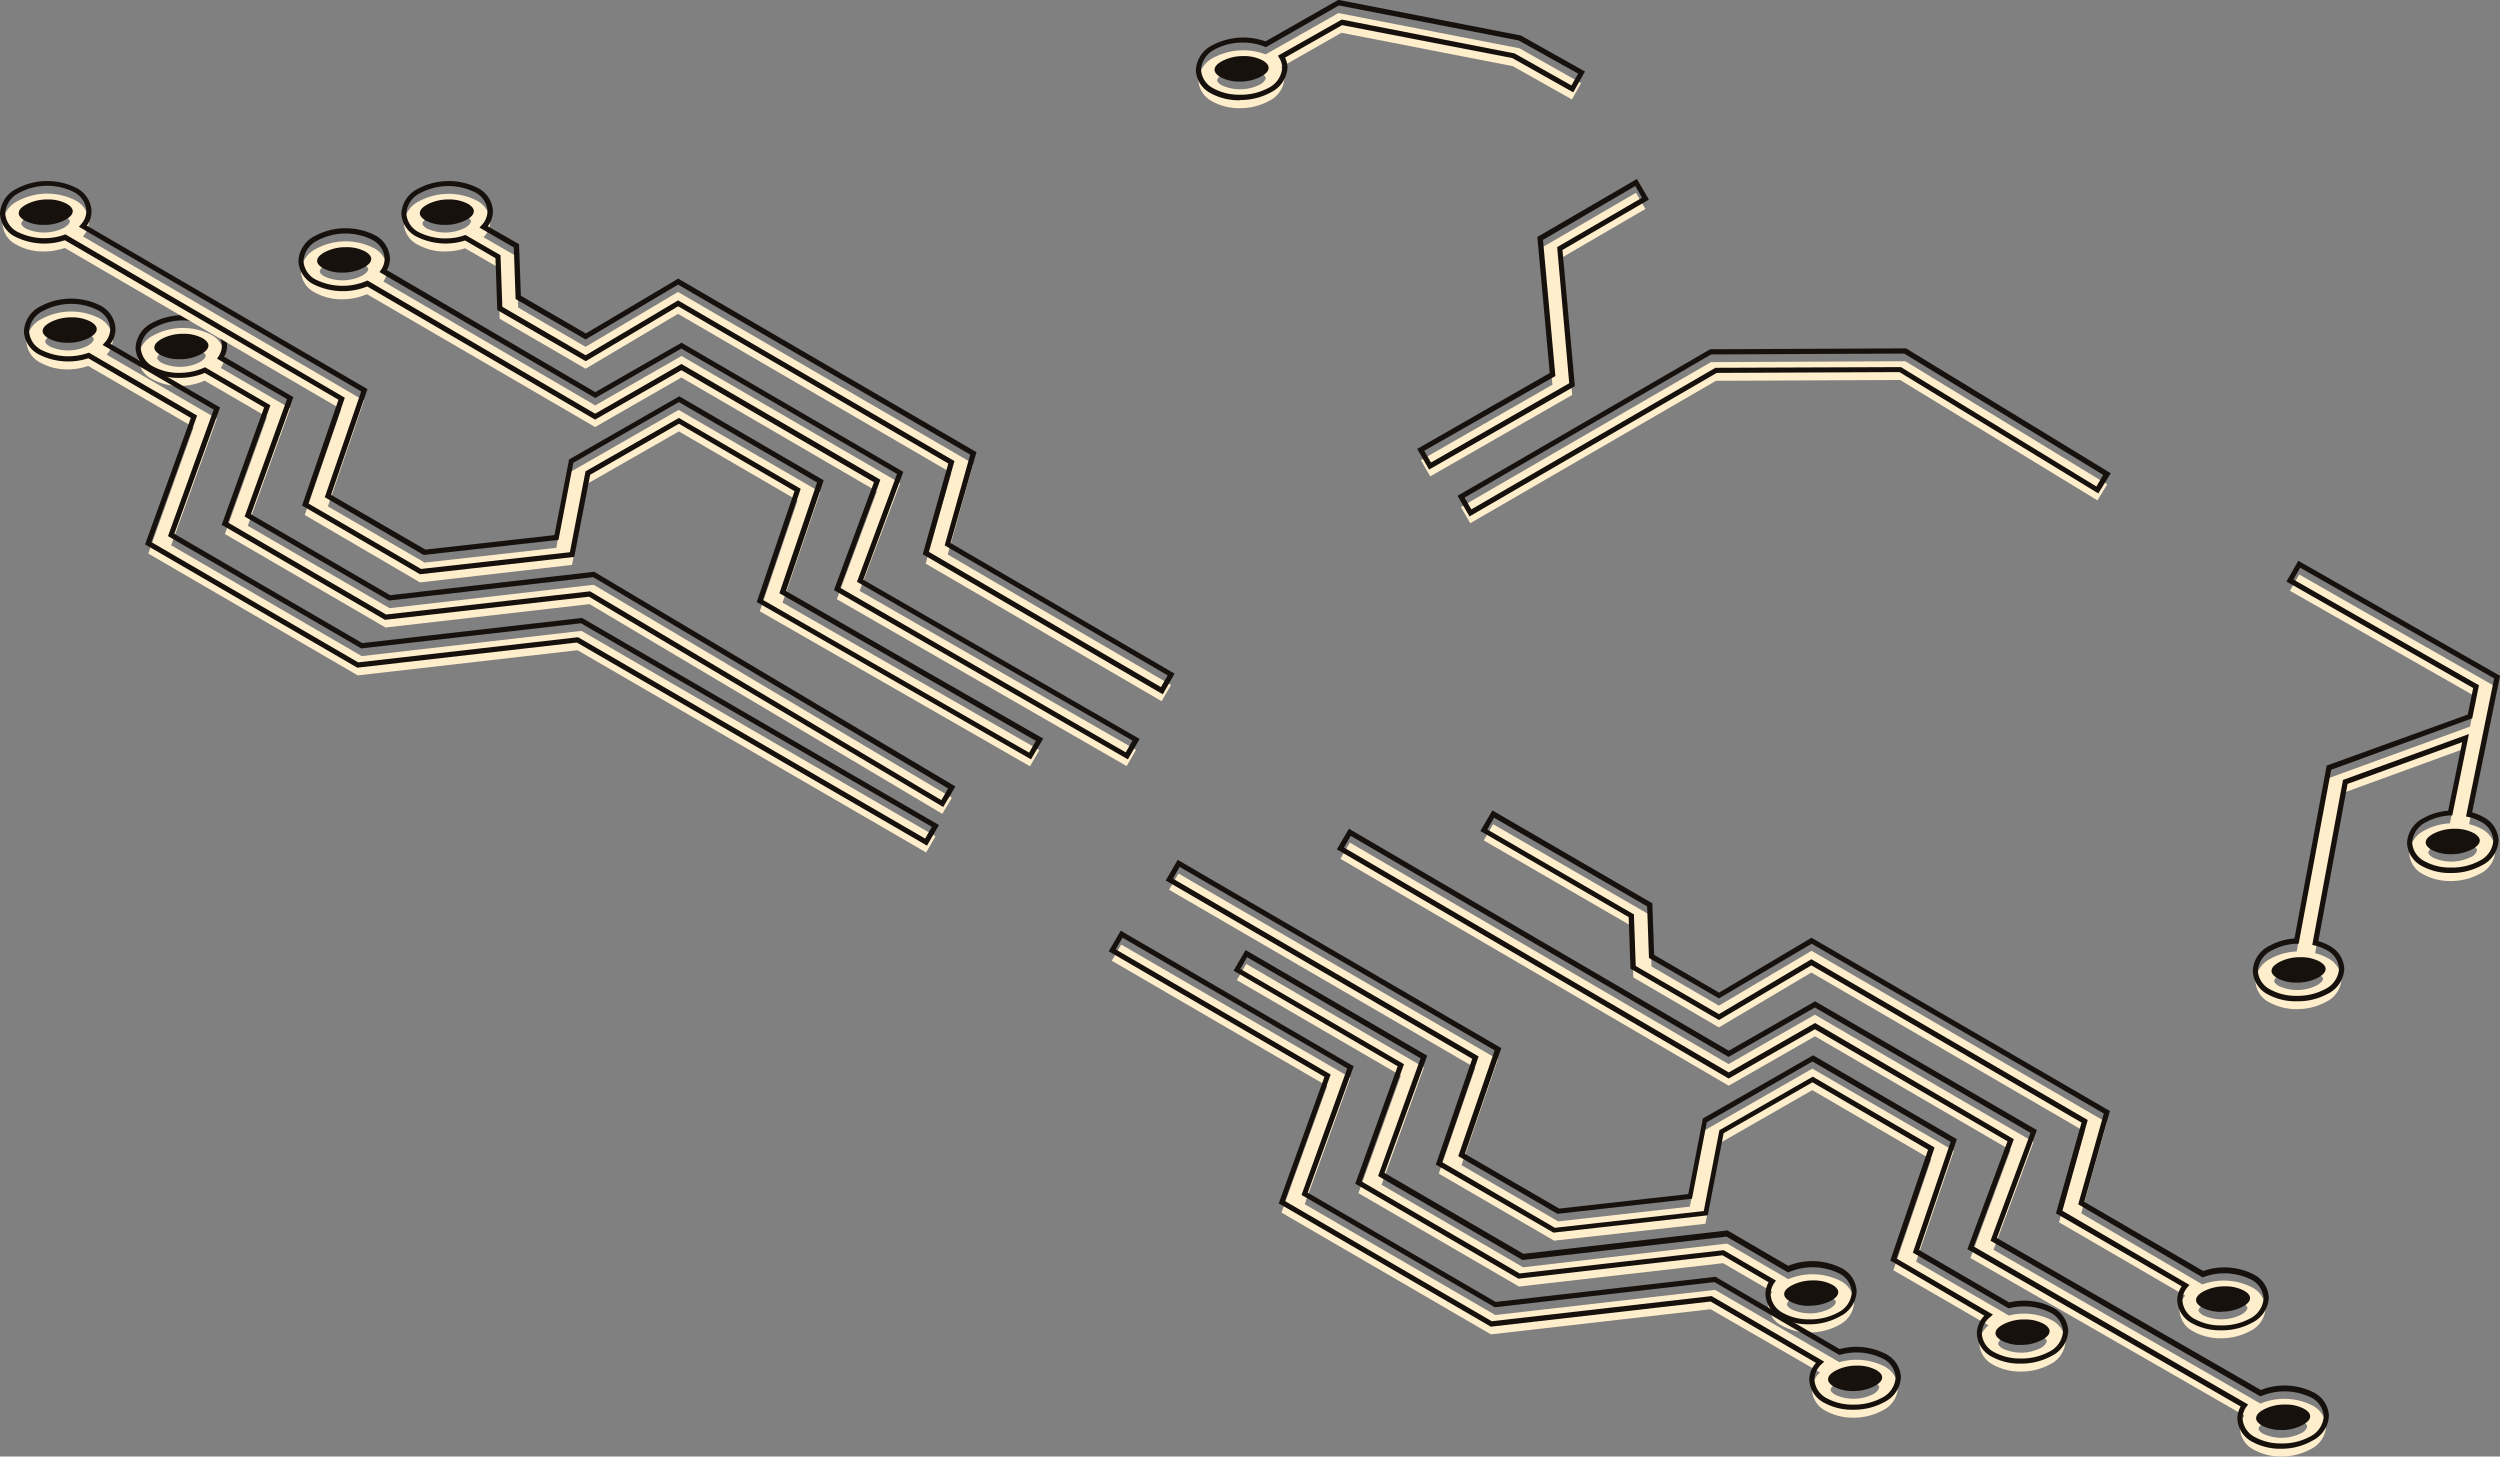 <svg xmlns="http://www.w3.org/2000/svg" viewBox="0 0 370.87 216.07"><rect x="0" y="0" width="370.87" height="216.07" fill="#808080" stroke="none"/><defs><style>.cls-1{fill:#fec;}.cls-2{fill:#16110d;}</style></defs><title>Wires 0</title><g id="Layer_2" data-name="Layer 2"><g id="Code"><g id="_Group_" data-name="&lt;Group&gt;"><g id="_Group_2" data-name="&lt;Group&gt;"><g id="_Group_3" data-name="&lt;Group&gt;"><path id="_Compound_Path_" data-name="&lt;Compound Path&gt;" class="cls-1" d="M184.88,143l-1.4,2.4,24.33,14.16L201.52,177l23.83,13.86,30.27-3.47,7.29,4.24a3.31,3.31,0,0,0-.62,1.9,3.71,3.71,0,0,0,2.07,3.14,8.25,8.25,0,0,0,4,1,9,9,0,0,0,4.43-1.1,4,4,0,0,0,2.26-3.35A3.71,3.71,0,0,0,273,190a9.28,9.28,0,0,0-7.72-.24l-9.08-5.28L225.95,188l-21-12.24,6.29-17.42ZM269,191.83a5.5,5.5,0,0,1,2.66.6h0c.41.24.68.53.68.74s-.27.6-.87.95a6.52,6.52,0,0,1-5.7.12c-.41-.24-.68-.53-.68-.74s.27-.6.87-1A6.29,6.29,0,0,1,269,191.83Z"/><path id="_Compound_Path_2" data-name="&lt;Compound Path&gt;" class="cls-2" d="M268.41,196.46a8.64,8.64,0,0,1-4.24-1,4.08,4.08,0,0,1-2.27-3.47,3.62,3.62,0,0,1,.47-1.77l-6.84-4-30.27,3.47-24.21-14.09,6.29-17.42L183,144l1.78-3.06,26.94,15.67L205.39,174,226,186l30.27-3.47,9,5.25a9.58,9.58,0,0,1,7.89.33,4.08,4.08,0,0,1,2.27,3.47,4.37,4.37,0,0,1-2.45,3.69A9.34,9.34,0,0,1,268.41,196.46Zm-12.71-11,7.76,4.51-.24.34a2.91,2.91,0,0,0-.55,1.68,3.34,3.34,0,0,0,1.88,2.81,7.86,7.86,0,0,0,3.86.92,8.56,8.56,0,0,0,4.24-1,3.63,3.63,0,0,0,2.06-3,3.34,3.34,0,0,0-1.88-2.81,8.92,8.92,0,0,0-7.38-.22l-.18.08-9.14-5.32-30.27,3.47-21.42-12.46L210.74,157,185,142l-1,1.74,24.28,14.13L202,175.27l23.44,13.64Zm12.7,8.26a5.85,5.85,0,0,1-2.85-.65c-.26-.15-.87-.56-.87-1.07s.4-.9,1.06-1.28a6.66,6.66,0,0,1,3.24-.77,5.84,5.84,0,0,1,2.85.65c.26.15.87.56.87,1.07s-.4.9-1.06,1.28A6.66,6.66,0,0,1,268.4,193.69Z"/></g><g id="_Group_4" data-name="&lt;Group&gt;"><path id="_Compound_Path_3" data-name="&lt;Compound Path&gt;" class="cls-1" d="M242.3,145,255,152.41l13.71-8.14,40.53,23.58-3.79,13.47,18.72,10.89a3.4,3.4,0,0,0-.84,2.18,3.71,3.71,0,0,0,2.07,3.14,8.26,8.26,0,0,0,4,1,9,9,0,0,0,4.43-1.09,4,4,0,0,0,2.26-3.36,3.71,3.71,0,0,0-2.07-3.14h0a9.26,9.26,0,0,0-7.31-.4L308.75,180l3.79-13.47-43.8-25.48L255,149.19l-10-5.82-.27-7.65-23.23-13.45-1.39,2.4L242,137.36Zm87.77,47.71a5.48,5.48,0,0,1,2.65.6c.41.24.68.53.68.74s-.27.6-.87.95a6.52,6.52,0,0,1-5.7.12c-.41-.24-.68-.53-.68-.74s.27-.6.87-.95A6.29,6.29,0,0,1,330.07,192.72Z"/><path id="_Compound_Path_4" data-name="&lt;Compound Path&gt;" class="cls-2" d="M329.5,197.35a8.64,8.64,0,0,1-4.24-1,4.08,4.08,0,0,1-2.27-3.47,3.67,3.67,0,0,1,.66-2.06L305,180l3.79-13.47-40.08-23.32L255,151.32l-13.12-7.62-.27-7.65-22-12.77,1.78-3.06L245.12,134l.27,7.65,9.63,5.6,13.71-8.14.19.11L313,164.82l-3.8,13.47,17.64,10.26a9.57,9.57,0,0,1,7.46.49,4.08,4.08,0,0,1,2.27,3.48,4.37,4.37,0,0,1-2.45,3.69A9.35,9.35,0,0,1,329.5,197.35Zm-23.55-17.74,18.85,11-.29.35a3,3,0,0,0-.75,1.93,3.34,3.34,0,0,0,1.88,2.81,7.86,7.86,0,0,0,3.86.92,8.58,8.58,0,0,0,4.24-1,3.63,3.63,0,0,0,2.06-3,3.34,3.34,0,0,0-1.88-2.81,8.9,8.9,0,0,0-7-.37l-.17.06L308.3,178.66l3.8-13.47L268.75,140,255,148.11l-10.38-6-.27-7.65-22.71-13.15-1,1.74,21.75,12.6.27,7.65L255,150.44l13.71-8.14,41,23.85Zm23.55,15a5.86,5.86,0,0,1-2.85-.66c-.26-.15-.87-.56-.87-1.07s.4-.9,1.06-1.28a6.67,6.67,0,0,1,3.24-.77,5.83,5.83,0,0,1,2.84.65c.26.15.87.56.87,1.07s-.4.9-1.06,1.28A6.64,6.64,0,0,1,329.49,194.58Z"/></g><g id="_Group_5" data-name="&lt;Group&gt;"><path id="_Compound_Path_5" data-name="&lt;Compound Path&gt;" class="cls-1" d="M279.52,202.69a9.17,9.17,0,0,0-6.65-.61l-18.45-10.73-32.6,3.73-28.27-16.44,6.78-18.77-34-19.75-1.4,2.4,31.95,18.59-6.78,18.77,31.07,18.07,32.6-3.73L270,203.6a3.55,3.55,0,0,0-1.2,2.57,3.71,3.71,0,0,0,2.07,3.14,8.26,8.26,0,0,0,4,1,9,9,0,0,0,4.43-1.09,4,4,0,0,0,2.26-3.35A3.71,3.71,0,0,0,279.52,202.69Zm-1.57,4.1a6.52,6.52,0,0,1-5.7.12c-.41-.24-.68-.53-.68-.74s.27-.6.87-1a6.29,6.29,0,0,1,3-.72,5.5,5.5,0,0,1,2.66.6h0c.41.24.68.53.68.74S278.55,206.44,277.95,206.78Z"/><path id="_Compound_Path_6" data-name="&lt;Compound Path&gt;" class="cls-2" d="M274.91,209.13a8.64,8.64,0,0,1-4.24-1,4.08,4.08,0,0,1-2.27-3.47,3.77,3.77,0,0,1,1-2.48l-15.64-9.1-32.6,3.73-31.46-18.29,6.78-18.77-32-18.62,1.78-3.06,34.56,20.11L194,176.93l27.88,16.21,32.6-3.73,18.42,10.72a9.51,9.51,0,0,1,6.78.69h0A4.09,4.09,0,0,1,282,204.3a4.37,4.37,0,0,1-2.45,3.69A9.35,9.35,0,0,1,274.91,209.13Zm-21-16.86L270.62,202l-.37.35a3.17,3.17,0,0,0-1.08,2.29,3.34,3.34,0,0,0,1.88,2.81,7.87,7.87,0,0,0,3.86.92,8.58,8.58,0,0,0,4.24-1,3.63,3.63,0,0,0,2.06-3,3.35,3.35,0,0,0-1.88-2.81,8.75,8.75,0,0,0-6.35-.58l-.16,0L254.34,190.2l-32.6,3.73-28.66-16.66,6.78-18.77-33.34-19.4-1,1.74L197.4,159.4l-6.78,18.77L221.3,196Zm21,14.09a5.86,5.86,0,0,1-2.85-.65c-.26-.15-.87-.56-.87-1.07s.4-.9,1.06-1.28a6.66,6.66,0,0,1,3.24-.77,5.84,5.84,0,0,1,2.85.65c.26.15.87.56.87,1.07s-.4.9-1.06,1.28h0A6.65,6.65,0,0,1,274.9,206.36Z"/></g><g id="_Group_6" data-name="&lt;Group&gt;"><path id="_Compound_Path_7" data-name="&lt;Compound Path&gt;" class="cls-1" d="M304.37,195.85a9.11,9.11,0,0,0-6.36-.69l-13.76-8,5.6-16.44-21-12.19-16,9.17L250.69,179l-19.54,2.19-14.34-8.34,5.4-15.69-47.38-27.57-1.4,2.4,45.41,26.42-5.4,15.69,17.1,9.95L253,181.54l2.34-12.08,13.51-7.74L286.48,172l-5.6,16.44L295,196.61a3.62,3.62,0,0,0-1.36,2.72,3.71,3.71,0,0,0,2.07,3.14,8.26,8.26,0,0,0,4,1,9,9,0,0,0,4.43-1.09,4,4,0,0,0,2.26-3.36A3.71,3.71,0,0,0,304.37,195.85Zm-1.57,4.1a6.52,6.52,0,0,1-5.7.12c-.41-.24-.68-.53-.68-.74s.27-.6.87-1a6.29,6.29,0,0,1,3-.72,5.49,5.49,0,0,1,2.65.6c.41.24.68.53.68.74S303.4,199.59,302.79,199.94Z"/><path id="_Compound_Path_8" data-name="&lt;Compound Path&gt;" class="cls-2" d="M299.76,202.29a8.64,8.64,0,0,1-4.24-1,4.08,4.08,0,0,1-2.26-3.47,3.87,3.87,0,0,1,1.11-2.64L280.42,187l5.6-16.44-17.15-10-13.17,7.54-2.36,12.19-22.89,2.57L213,172.76l5.4-15.69-45.47-26.45,1.78-3.06,48,27.92-5.4,15.69,14,8.12,19.14-2.15,2.17-11.22,16.35-9.37L290.3,169l-5.6,16.44,13.36,7.77a9.41,9.41,0,0,1,6.49.77h0a4.08,4.08,0,0,1,2.27,3.47,4.37,4.37,0,0,1-2.45,3.69A9.35,9.35,0,0,1,299.76,202.29ZM281.35,186.7l14.3,8.32-.4.35A3.23,3.23,0,0,0,294,197.8a3.34,3.34,0,0,0,1.88,2.81,7.86,7.86,0,0,0,3.86.92,8.57,8.57,0,0,0,4.24-1,3.63,3.63,0,0,0,2.06-3,3.34,3.34,0,0,0-1.88-2.81h0a8.78,8.78,0,0,0-6.08-.65l-.15,0-14.16-8.24,5.6-16.44-20.5-11.92-15.66,9L251,177.83l-19.95,2.24-14.72-8.56,5.4-15.69L175,128.6l-1,1.74,45.35,26.38-5.4,15.69,16.72,9.73,22.08-2.48,2.32-12,13.85-7.94,18.07,10.51Zm18.4,12.82a5.86,5.86,0,0,1-2.85-.66c-.26-.15-.87-.56-.87-1.07s.4-.89,1.06-1.28a6.67,6.67,0,0,1,3.24-.77,5.83,5.83,0,0,1,2.85.65c.26.15.87.56.87,1.07s-.4.9-1.06,1.28A6.63,6.63,0,0,1,299.75,199.52Z"/></g><g id="_Group_7" data-name="&lt;Group&gt;"><path id="_Compound_Path_9" data-name="&lt;Compound Path&gt;" class="cls-1" d="M343,208.48a9.28,9.28,0,0,0-7.67-.26l-39.6-22.81,5.94-16-32.44-18.88-12.8,7.33L200.25,125l-1.4,2.4,57.6,33.66,12.8-7.33,29,16.89-5.94,16L332.95,210a3.32,3.32,0,0,0-.65,1.93,3.71,3.71,0,0,0,2.07,3.14,8.25,8.25,0,0,0,4,1,9,9,0,0,0,4.43-1.1,4,4,0,0,0,2.26-3.35A3.71,3.71,0,0,0,343,208.48Zm-1.57,4.1a6.52,6.52,0,0,1-5.7.12c-.41-.24-.68-.53-.68-.74s.27-.6.87-1a6.29,6.29,0,0,1,3-.72,5.5,5.5,0,0,1,2.66.6h0c.41.24.68.53.68.74S342.06,212.23,341.46,212.58Z"/><path id="_Compound_Path_10" data-name="&lt;Compound Path&gt;" class="cls-2" d="M338.42,214.92a8.64,8.64,0,0,1-4.24-1,4.08,4.08,0,0,1-2.27-3.47,3.62,3.62,0,0,1,.49-1.8l-40.54-23.34,5.95-16-28.57-16.62L256.44,160l-.19-.11L198.32,126l1.79-3.06,56.35,32.93,12.8-7.33.19.11,32.72,19-5.94,16,39.16,22.55a9.61,9.61,0,0,1,7.83.36h0a4.08,4.08,0,0,1,2.27,3.47,4.37,4.37,0,0,1-2.45,3.69A9.35,9.35,0,0,1,338.42,214.92Zm-45.61-30,40.69,23.43-.24.34a2.92,2.92,0,0,0-.58,1.71,3.34,3.34,0,0,0,1.88,2.81,7.86,7.86,0,0,0,3.86.92,8.57,8.57,0,0,0,4.24-1,3.63,3.63,0,0,0,2.06-3,3.34,3.34,0,0,0-1.88-2.81h0a8.93,8.93,0,0,0-7.33-.24l-.18.07-.16-.09-39.88-23,5.94-16-32-18.6-12.8,7.33-.19-.11L200.38,124l-1,1.73,57.08,33.36,12.8-7.33L298.75,169Zm45.6,27.21a5.85,5.85,0,0,1-2.85-.65c-.26-.15-.87-.56-.87-1.07s.4-.9,1.06-1.28a6.66,6.66,0,0,1,3.24-.77,5.83,5.83,0,0,1,2.85.65c.26.15.87.56.87,1.07s-.4.9-1.06,1.28h0A6.65,6.65,0,0,1,338.41,212.15Z"/></g></g><g id="_Group_8" data-name="&lt;Group&gt;"><g id="_Group_9" data-name="&lt;Group&gt;"><g id="_Group_10" data-name="&lt;Group&gt;"><polygon id="_Path_" data-name="&lt;Path&gt;" class="cls-1" points="212.17 70.67 210.79 68.26 230.3 57.07 228.46 36.89 242.69 28.6 244.09 31 231.38 38.4 233.23 58.59 212.17 70.67"/><path id="_Compound_Path_11" data-name="&lt;Compound Path&gt;" class="cls-2" d="M212,69.66l-1.76-3.07L229.9,55.33l-1.84-20.18,14.77-8.6,1.78,3.06-12.82,7.47,1.84,20.2Zm-.72-2.79,1,1.74,20.51-11.76L231,36.66l12.59-7.33-1-1.74-13.69,8,1.84,20.19Z"/></g></g><g id="_Group_11" data-name="&lt;Group&gt;"><g id="_Group_12" data-name="&lt;Group&gt;"><polygon id="_Path_2" data-name="&lt;Path&gt;" class="cls-1" points="218.11 77.62 216.72 75.22 253.81 53.72 282.66 53.59 312.6 71.86 311.15 74.23 281.88 56.37 254.56 56.49 218.11 77.62"/><path id="_Compound_Path_12" data-name="&lt;Compound Path&gt;" class="cls-2" d="M218,76.61l-1.78-3.06L253.7,51.81l29.06-.13L313.12,70.2l-1.84,3-29.5-18-27.11.12Zm-.73-2.79,1,1.74,36.21-21L282,54.46l29,17.71,1-1.72-29.52-18-28.64.13Z"/></g></g></g><g id="_Group_13" data-name="&lt;Group&gt;"><path id="_Compound_Path_13" data-name="&lt;Compound Path&gt;" class="cls-1" d="M368.2,123a7,7,0,0,0-1.92-.73L370.44,102,341.09,85.23l-1.38,2.41,27.61,15.74-.9,4.41-20.92,7.63-4.79,25.73a8.78,8.78,0,0,0-3.86,1.06,4,4,0,0,0-2.26,3.35,3.71,3.71,0,0,0,2.07,3.14,8.27,8.27,0,0,0,4,1,9,9,0,0,0,4.43-1.09,4,4,0,0,0,2.26-3.35,3.71,3.71,0,0,0-2.07-3.14,7,7,0,0,0-1.84-.71l4.45-23.89,17.83-6.5-2.28,11.12a8.74,8.74,0,0,0-3.77,1.06,4,4,0,0,0-2.26,3.36,3.71,3.71,0,0,0,2.07,3.14,8.26,8.26,0,0,0,4,1,9,9,0,0,0,4.43-1.09,4,4,0,0,0,2.26-3.36A3.71,3.71,0,0,0,368.2,123Zm-23.58,22.2c0,.22-.27.6-.87.95a6.52,6.52,0,0,1-5.7.12c-.41-.24-.68-.53-.68-.74s.27-.6.87-.95a6.29,6.29,0,0,1,3-.72,5.49,5.49,0,0,1,2.65.6C344.35,144.74,344.62,145,344.62,145.24Zm22-18.1a6.52,6.52,0,0,1-5.7.12c-.41-.24-.68-.53-.68-.74s.27-.6.87-1a6.29,6.29,0,0,1,3-.72,5.5,5.5,0,0,1,2.66.6h0c.41.24.68.53.68.74S367.23,126.79,366.62,127.14Z"/><path id="_Compound_Path_14" data-name="&lt;Compound Path&gt;" class="cls-2" d="M340.71,148.54a8.65,8.65,0,0,1-4.24-1A4.08,4.08,0,0,1,334.2,144a4.37,4.37,0,0,1,2.45-3.69,8.93,8.93,0,0,1,3.73-1.09l4.78-25.65L366.09,106l.8-3.93-27.7-15.8,1.76-3.08,29.93,17.07-4.14,20.26a7.18,7.18,0,0,1,1.66.68h0a4.08,4.08,0,0,1,2.26,3.47,4.37,4.37,0,0,1-2.45,3.69,9.35,9.35,0,0,1-4.62,1.15,8.64,8.64,0,0,1-4.24-1,4.08,4.08,0,0,1-2.27-3.47,4.37,4.37,0,0,1,2.45-3.69,8.92,8.92,0,0,1,3.65-1.08l2.08-10.17-17,6.19-4.34,23.33a7.06,7.06,0,0,1,1.59.65,4.08,4.08,0,0,1,2.26,3.47,4.37,4.37,0,0,1-2.45,3.69A9.34,9.34,0,0,1,340.71,148.54Zm5.12-34.35L341,140l-.3,0a8.32,8.32,0,0,0-3.69,1,3.63,3.63,0,0,0-2.06,3,3.34,3.34,0,0,0,1.88,2.81,7.88,7.88,0,0,0,3.86.92,8.56,8.56,0,0,0,4.24-1,3.63,3.63,0,0,0,2.06-3,3.34,3.34,0,0,0-1.88-2.81,6.58,6.58,0,0,0-1.74-.66l-.35-.09,4.56-24.47,18.68-6.81-2.47,12.08-.29,0a8.31,8.31,0,0,0-3.6,1,3.63,3.63,0,0,0-2.06,3,3.34,3.34,0,0,0,1.88,2.81,7.87,7.87,0,0,0,3.86.92,8.57,8.57,0,0,0,4.24-1,3.63,3.63,0,0,0,2.06-3,3.34,3.34,0,0,0-1.88-2.81,6.65,6.65,0,0,0-1.81-.69l-.36-.08L370,100.64,341.23,84.22l-1,1.75,27.52,15.69-1,4.9Zm-5.13,31.58a5.87,5.87,0,0,1-2.85-.65c-.26-.15-.87-.56-.87-1.07s.4-.89,1.06-1.28a6.66,6.66,0,0,1,3.24-.77,5.83,5.83,0,0,1,2.85.65c.26.15.87.56.87,1.07s-.4.9-1.06,1.28A6.65,6.65,0,0,1,340.7,145.77Zm22.87-19.05a5.86,5.86,0,0,1-2.85-.65c-.26-.15-.87-.56-.87-1.07s.4-.9,1.06-1.28a6.67,6.67,0,0,1,3.24-.77,5.83,5.83,0,0,1,2.85.65c.26.15.87.56.87,1.07s-.4.89-1.06,1.28h0A6.65,6.65,0,0,1,363.58,126.72Z"/></g><g id="_Group_14" data-name="&lt;Group&gt;"><path id="_Compound_Path_15" data-name="&lt;Compound Path&gt;" class="cls-1" d="M225.42,7.17,198.55,1.94,187.76,8.07a9.42,9.42,0,0,0-7.72.48,4,4,0,0,0-2.26,3.36,3.71,3.71,0,0,0,2.07,3.14,8.25,8.25,0,0,0,4,1,9,9,0,0,0,4.43-1.09,4,4,0,0,0,2.26-3.36,3.15,3.15,0,0,0-.48-1.64L199,4.86l25.42,4.95,8.77,4.94,1.36-2.42Zm-38.48,5.36a6.51,6.51,0,0,1-5.7.12c-.41-.24-.68-.53-.68-.74s.27-.6.87-.95a6.28,6.28,0,0,1,3-.72,5.49,5.49,0,0,1,2.65.6c.41.24.68.53.68.74S187.55,12.18,186.95,12.53Z"/><path id="_Compound_Path_16" data-name="&lt;Compound Path&gt;" class="cls-2" d="M183.91,14.87a8.62,8.62,0,0,1-4.24-1,4.08,4.08,0,0,1-2.27-3.47,4.37,4.37,0,0,1,2.45-3.69,9.77,9.77,0,0,1,7.88-.57L198.49,0l.14,0,27,5.27,9.5,5.34-1.74,3.09-9.05-5.09L199.1,3.73l-8.47,4.82A3.43,3.43,0,0,1,191,10a4.37,4.37,0,0,1-2.45,3.69,9.35,9.35,0,0,1-4.62,1.15Zm.55-8.55a8.62,8.62,0,0,0-4.23,1,3.63,3.63,0,0,0-2.06,3,3.34,3.34,0,0,0,1.88,2.81,7.86,7.86,0,0,0,3.86.92h0a8.58,8.58,0,0,0,4.24-1,3.63,3.63,0,0,0,2.06-3,2.75,2.75,0,0,0-.43-1.44l-.21-.34L199,2.92l.14,0,25.54,5,8.44,4.75,1-1.75L225.29,6,198.62.81,187.79,7l-.17-.07A8.47,8.47,0,0,0,184.46,6.32Zm-.56,5.78a5.86,5.86,0,0,1-2.85-.66c-.26-.15-.87-.56-.87-1.07s.4-.9,1.06-1.28a6.66,6.66,0,0,1,3.24-.77,5.83,5.83,0,0,1,2.85.65c.26.15.87.56.87,1.07s-.4.9-1.06,1.28h0A6.63,6.63,0,0,1,183.9,12.1Z"/></g><g id="_Group_15" data-name="&lt;Group&gt;"><g id="_Group_16" data-name="&lt;Group&gt;"><path id="_Compound_Path_17" data-name="&lt;Compound Path&gt;" class="cls-1" d="M57.79,90.22,36.76,78l6.29-17.42-10.3-6a3.28,3.28,0,0,0,.57-1.82,3.71,3.71,0,0,0-2.07-3.14,9.25,9.25,0,0,0-8.48.13,4,4,0,0,0-2.26,3.36,3.71,3.71,0,0,0,2.07,3.14,8.26,8.26,0,0,0,4,1,9.35,9.35,0,0,0,3.78-.78l9.24,5.38L33.36,79.22,57.19,93.09l30.27-3.47,52.33,31.11,1.42-2.39L88.07,86.75ZM24,53.84c-.41-.24-.68-.53-.68-.74s.27-.6.87-.95a6.29,6.29,0,0,1,3-.72,5.49,5.49,0,0,1,2.65.6h0c.41.24.68.53.68.74s-.27.6-.87.95A6.52,6.52,0,0,1,24,53.84Z"/><path id="_Compound_Path_18" data-name="&lt;Compound Path&gt;" class="cls-2" d="M139.92,119.72l-.33-.2-52.22-31L57.11,91.95,32.89,77.86l6.29-17.42-8.8-5.12a9.73,9.73,0,0,1-3.76.74h0a8.64,8.64,0,0,1-4.24-1,4.08,4.08,0,0,1-2.27-3.47,4.37,4.37,0,0,1,2.45-3.69,9.67,9.67,0,0,1,8.86-.13,4.08,4.08,0,0,1,2.27,3.47,3.55,3.55,0,0,1-.42,1.68l10.25,6L37.23,76.29l20.64,12,30.28-3.47.11.07,53.47,31.78Zm-52.38-32,.11.07,52,30.91,1-1.73L88,85.62,57.71,89.09,36.29,76.63l6.29-17.42-10.38-6,.22-.34a2.89,2.89,0,0,0,.5-1.61,3.34,3.34,0,0,0-1.88-2.81,8.84,8.84,0,0,0-8.1.13,3.63,3.63,0,0,0-2.06,3,3.34,3.34,0,0,0,1.88,2.81,7.87,7.87,0,0,0,3.86.92h0a9,9,0,0,0,3.62-.75l.18-.08,9.69,5.64L33.83,77.52,57.27,91.16ZM26.62,53.29a5.86,5.86,0,0,1-2.85-.65h0c-.26-.15-.87-.56-.87-1.07s.4-.9,1.06-1.28a6.67,6.67,0,0,1,3.24-.77,5.83,5.83,0,0,1,2.85.65c.26.15.87.56.87,1.07s-.4.9-1.06,1.28A6.64,6.64,0,0,1,26.62,53.29Z"/></g><g id="_Group_17" data-name="&lt;Group&gt;"><path id="_Compound_Path_19" data-name="&lt;Compound Path&gt;" class="cls-1" d="M121.68,73l-21-12.19-16,9.17L82.53,81.27,63,83.46,48.64,75.12,54,59.43,12.3,35.07a3.42,3.42,0,0,0,.89-2.24,3.71,3.71,0,0,0-2.07-3.14h0a9.25,9.25,0,0,0-8.48.13A4,4,0,0,0,.38,33.17a3.71,3.71,0,0,0,2.07,3.14,8.26,8.26,0,0,0,4,1,9.66,9.66,0,0,0,3.16-.53l41,23.93-5.4,15.69,17.1,10L84.86,83.8,87.2,71.72,100.71,64l17.61,10.24-5.6,16.44,40.08,23,1.38-2.41L116.09,89.4ZM3.84,33.91c-.41-.24-.68-.53-.68-.74s.27-.6.87-.95a6.29,6.29,0,0,1,3-.72,5.49,5.49,0,0,1,2.65.6c.41.24.68.53.68.74s-.27.6-.87.95A6.52,6.52,0,0,1,3.84,33.91Z"/><path id="_Compound_Path_20" data-name="&lt;Compound Path&gt;" class="cls-2" d="M152.95,112.65,112.26,89.31l5.6-16.45-17.15-10L87.55,70.43,85.19,82.62,62.3,85.19,44.81,75l5.4-15.7L9.62,35.64a9.68,9.68,0,0,1-7.36-.52A4.08,4.08,0,0,1,0,31.64,4.37,4.37,0,0,1,2.45,28a9.67,9.67,0,0,1,8.86-.13,4.08,4.08,0,0,1,2.27,3.47,3.69,3.69,0,0,1-.7,2.13L54.51,57.72l-5.4,15.69,14,8.12,19.14-2.15,2.17-11.22,16.35-9.37,21.42,12.46-5.59,16.43,38.16,21.89ZM113.19,89l39.48,22.65,1-1.74L115.62,88l5.59-16.43-20.5-11.92-15.66,9L82.85,80.09l-20,2.24L48.18,73.76l5.4-15.69L11.71,33.64l.3-.35a3,3,0,0,0,.8-2,3.34,3.34,0,0,0-1.88-2.81,8.83,8.83,0,0,0-8.1.13,3.63,3.63,0,0,0-2.06,3,3.34,3.34,0,0,0,1.88,2.81,8.94,8.94,0,0,0,6.89.41l.17-.06L51.15,59l-5.4,15.69L62.46,84.4l22.08-2.48,2.32-12L100.71,62l18.07,10.51ZM6.5,33.36a5.86,5.86,0,0,1-2.85-.65h0c-.26-.15-.87-.56-.87-1.07s.4-.9,1.06-1.28a6.67,6.67,0,0,1,3.24-.77,5.83,5.83,0,0,1,2.84.65c.26.15.87.56.87,1.07s-.4.9-1.06,1.28A6.64,6.64,0,0,1,6.5,33.36Z"/></g><g id="_Group_18" data-name="&lt;Group&gt;"><path id="_Compound_Path_21" data-name="&lt;Compound Path&gt;" class="cls-1" d="M53.66,97.33,25.39,80.89l6.78-18.77L15.82,52.61a3.44,3.44,0,0,0,.92-2.29,3.71,3.71,0,0,0-2.07-3.14h0a9.25,9.25,0,0,0-8.48.13,4,4,0,0,0-2.26,3.36A3.71,3.71,0,0,0,6,53.8a8.26,8.26,0,0,0,4,1,9.69,9.69,0,0,0,3.09-.51l15.63,9.09L22,82.12l31.07,18.07,32.6-3.73,51.72,30,1.39-2.4L86.26,93.59ZM7.39,51.4c-.41-.24-.68-.53-.68-.74s.27-.6.87-.95a6.29,6.29,0,0,1,3-.72,5.49,5.49,0,0,1,2.65.6c.41.24.68.53.68.74s-.27.6-.87.95A6.52,6.52,0,0,1,7.39,51.4Z"/><path id="_Compound_Path_22" data-name="&lt;Compound Path&gt;" class="cls-2" d="M137.52,125.45,85.58,95.32,53,99.05,21.52,80.76,28.31,62,13.1,53.15a9.63,9.63,0,0,1-7.28-.54,4.08,4.08,0,0,1-2.27-3.47A4.37,4.37,0,0,1,6,45.44a9.67,9.67,0,0,1,8.86-.13,4.08,4.08,0,0,1,2.27,3.47A3.7,3.7,0,0,1,16.39,51l16.25,9.45L25.86,79.19,53.74,95.4l32.6-3.73.11.06,52.84,30.66ZM85.75,94.53l.11.06,51.38,29.81,1-1.74L86.18,92.46l-32.6,3.73L24.92,79.53,31.7,60.76,15.22,51.17l.31-.35a3.06,3.06,0,0,0,.83-2A3.34,3.34,0,0,0,14.48,46a8.84,8.84,0,0,0-8.1.13,3.63,3.63,0,0,0-2.06,3A3.34,3.34,0,0,0,6.2,51.94a8.89,8.89,0,0,0,6.82.43l.16-.06,16.06,9.34L22.46,80.42,53.14,98.26ZM10,50.85A5.86,5.86,0,0,1,7.2,50.2h0c-.26-.15-.87-.56-.87-1.07s.4-.9,1.06-1.28a6.67,6.67,0,0,1,3.24-.77,5.84,5.84,0,0,1,2.85.65c.26.15.87.56.87,1.07s-.4.9-1.06,1.28A6.64,6.64,0,0,1,10,50.85Z"/></g><g id="_Group_19" data-name="&lt;Group&gt;"><path id="_Compound_Path_23" data-name="&lt;Compound Path&gt;" class="cls-1" d="M133.54,71.68,101.1,52.81,88.3,60.14,56.87,41.77a3.3,3.3,0,0,0,.59-1.86,3.71,3.71,0,0,0-2.07-3.14h0a9.25,9.25,0,0,0-8.48.13,4,4,0,0,0-2.26,3.36,3.71,3.71,0,0,0,2.07,3.14,8.26,8.26,0,0,0,4,1,9.38,9.38,0,0,0,3.72-.76L88.28,63.35,101.08,56l29,16.89-5.94,16,43,24.76,1.38-2.41-41-23.59ZM48.11,41c-.41-.24-.68-.53-.68-.74s.27-.6.87-.95a6.29,6.29,0,0,1,3-.72,5.49,5.49,0,0,1,2.65.6c.41.24.68.53.68.74s-.27.6-.87.95A6.52,6.52,0,0,1,48.11,41Z"/><path id="_Compound_Path_24" data-name="&lt;Compound Path&gt;" class="cls-2" d="M167.32,112.65,123.71,87.54l5.94-16L101.08,54.92l-12.8,7.33L54.48,42.5a9.78,9.78,0,0,1-7.94-.31,4.08,4.08,0,0,1-2.27-3.47A4.37,4.37,0,0,1,46.72,35a9.67,9.67,0,0,1,8.86-.13,4.08,4.08,0,0,1,2.27,3.47,3.62,3.62,0,0,1-.45,1.73L88.3,58.17l12.8-7.33L134,70l-5.94,16,41,23.62ZM124.65,87.2,167,111.61l1-1.74L127.13,86.31l5.94-16-32-18.6L88.3,59.05l-32-18.69.23-.34a2.9,2.9,0,0,0,.53-1.65,3.34,3.34,0,0,0-1.88-2.81,8.84,8.84,0,0,0-8.1.13,3.63,3.63,0,0,0-2.06,3,3.34,3.34,0,0,0,1.88,2.81,9,9,0,0,0,7.43.19l.18-.08L88.29,61.37,101.09,54l29.51,17.17ZM50.77,40.44a5.86,5.86,0,0,1-2.85-.65h0c-.26-.15-.87-.56-.87-1.07s.4-.89,1.06-1.28a6.67,6.67,0,0,1,3.24-.77,5.83,5.83,0,0,1,2.85.65c.26.15.87.56.87,1.07s-.4.9-1.06,1.28A6.63,6.63,0,0,1,50.77,40.44Z"/></g><g id="_Group_20" data-name="&lt;Group&gt;"><path id="_Compound_Path_25" data-name="&lt;Compound Path&gt;" class="cls-1" d="M140.59,82.26l3.79-13.47-43.8-25.48L86.87,51.45l-10-5.82L76.59,38l-4.86-2.81a3.46,3.46,0,0,0,1-2.33,3.71,3.71,0,0,0-2.07-3.14h0a9.25,9.25,0,0,0-8.48.13,4,4,0,0,0-2.26,3.36A3.71,3.71,0,0,0,62,36.31a8.26,8.26,0,0,0,4,1,9.72,9.72,0,0,0,3-.48l4.86,2.81.27,7.65,12.74,7.41,13.71-8.14,40.53,23.58-3.79,13.47,35,20.41,1.4-2.4ZM63.35,33.91c-.41-.24-.68-.53-.68-.74s.27-.6.87-.95a6.29,6.29,0,0,1,3-.72,5.49,5.49,0,0,1,2.65.6c.41.24.68.53.68.74s-.27.6-.87.95A6.52,6.52,0,0,1,63.35,33.91Z"/><path id="_Compound_Path_26" data-name="&lt;Compound Path&gt;" class="cls-2" d="M172.5,103,136.89,82.23l3.79-13.47L100.6,45.44,86.89,53.58,73.77,46,73.5,38.3,69,35.68a9.58,9.58,0,0,1-7.19-.57,4.08,4.08,0,0,1-2.27-3.47A4.37,4.37,0,0,1,62,28a9.67,9.67,0,0,1,8.86-.13,4.08,4.08,0,0,1,2.27,3.47,3.71,3.71,0,0,1-.77,2.23L77,36.22l.27,7.65,9.63,5.6,13.71-8.14,44.25,25.75L141,80.55l33.24,19.38ZM137.79,81.86l34.43,20.07,1-1.74L140.14,80.91l3.79-13.47L100.59,42.22,86.87,50.36l-10.38-6-.27-7.65-5.09-2.95.32-.35a3.08,3.08,0,0,0,.87-2.08,3.34,3.34,0,0,0-1.88-2.81,8.84,8.84,0,0,0-8.1.13,3.63,3.63,0,0,0-2.06,3,3.34,3.34,0,0,0,1.88,2.81,8.85,8.85,0,0,0,6.74.45l.16-.05,5.19,3,.27,7.65,12.36,7.19,13.71-8.14,41,23.84ZM66,33.36a5.87,5.87,0,0,1-2.85-.65h0c-.26-.15-.87-.56-.87-1.07s.4-.9,1.06-1.28a6.67,6.67,0,0,1,3.24-.77,5.83,5.83,0,0,1,2.84.65c.26.15.87.56.87,1.07s-.4.9-1.06,1.28A6.64,6.64,0,0,1,66,33.36Z"/></g></g></g></g></g></svg>